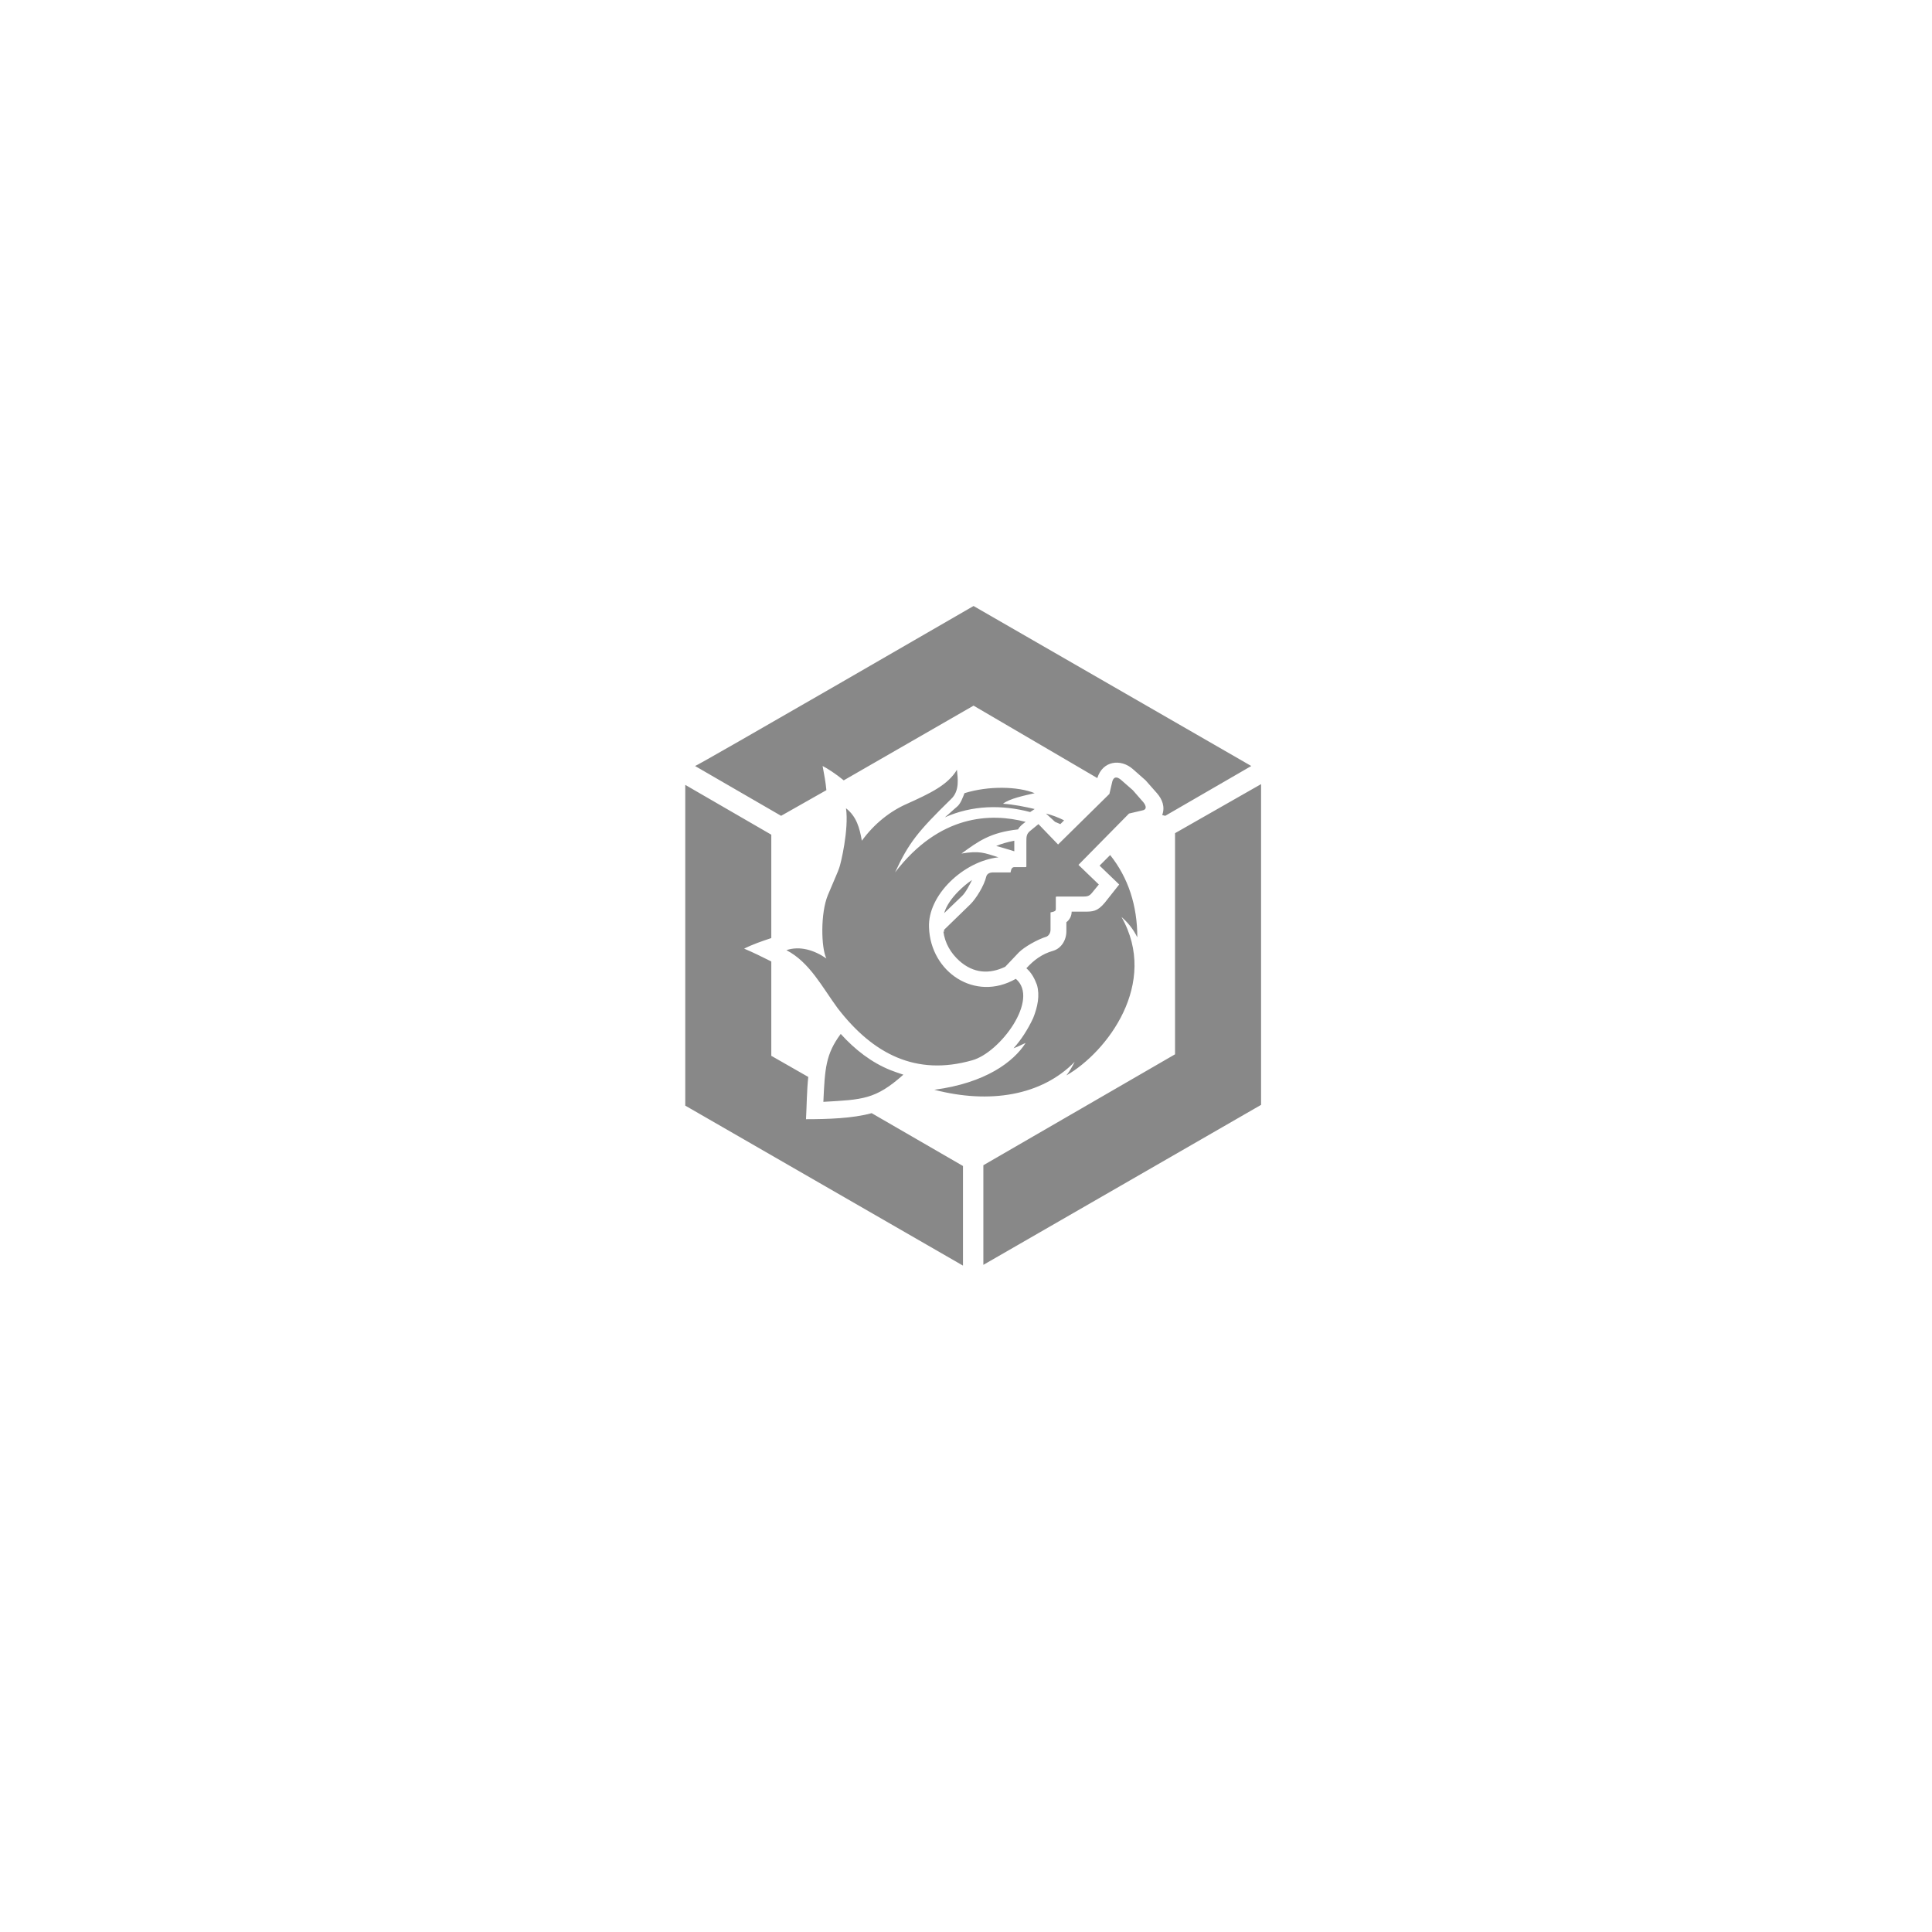 <?xml version="1.0" encoding="utf-8"?>
<!-- Generator: Adobe Illustrator 22.1.0, SVG Export Plug-In . SVG Version: 6.00 Build 0)  -->
<svg version="1.1" id="图层_1" xmlns="http://www.w3.org/2000/svg" xmlns:xlink="http://www.w3.org/1999/xlink" x="0px" y="0px"
	 viewBox="0 0 256 256" style="enable-background:new 0 0 256 256;" xml:space="preserve">
<style type="text/css">
	.st0{fill:#888888;}
</style>
<g>
	<path class="st0" d="M129,80.3l36.8,21.2l-11.4,6.6L154,108c0.4-1.1,0-2.1-0.7-2.9l-1.5-1.7l-1.7-1.5c-1.6-1.4-4-1.1-4.7,1.2
		L129,93.5l-17.2,9.9c-1.1-0.9-2.2-1.6-2.8-1.9c0.2,1.1,0.4,2.1,0.5,3.2l-6,3.4l-11.4-6.6C92.2,101.6,129,80.3,129,80.3z
		 M167.1,103.9v42.5l-36.8,21.2v-13.2l25.4-14.7v-29.3L167.1,103.9L167.1,103.9z M127.6,167.7l-36.8-21.2v-42.5l11.4,6.6v13.7
		c-1.2,0.4-2.4,0.8-3.6,1.4c1.2,0.5,2.4,1.1,3.6,1.7v12.5l4.9,2.8c-0.2,1.9-0.2,3.7-0.3,5.6c2.8,0,6.2-0.1,8.7-0.8l12.1,7V167.7
		L127.6,167.7z M109.1,146c0.2-4.4,0.3-6.3,2.3-9c1.9,2.1,4.1,3.8,6.6,4.8c0.5,0.2,1.1,0.4,1.7,0.6C116,145.7,114.3,145.7,109.1,146
		L109.1,146z M128.8,116.6c-0.6,0.4-1.2,0.9-1.8,1.5c-0.9,0.9-1.6,1.9-1.9,2.9l2.4-2.3C128,118.2,128.5,117.2,128.8,116.6z
		 M134.4,111.4c-1,0.2-1.7,0.4-2.4,0.7c0.8,0.2,1.4,0.4,2.4,0.7C134.4,112.3,134.4,111.9,134.4,111.4L134.4,111.4z M139.8,108.9
		l0.7,0.3l0.5-0.5c-0.8-0.4-1.6-0.7-2.4-0.9L139.8,108.9z M137.1,107.2c-1.3-0.3-2.7-0.6-4.2-0.7c0.9-0.7,2.9-1.1,4.2-1.4
		c-2.2-0.9-6.1-1-9.3,0c-0.2,0.5-0.5,1.4-1,1.8c-0.6,0.5-1.1,1-1.6,1.4c3.6-1.6,7.5-1.7,11.3-0.7L137.1,107.2z M112.1,107.1
		c0.4,2.8-0.7,7.4-0.9,7.9c-0.2,0.6-0.5,1.2-1.5,3.6c-1,2.4-0.9,7-0.2,8.4c-1.6-1.1-3.5-1.7-5.3-1.1c3.1,1.6,4.8,5,6.8,7.7
		c4.7,6.1,10.4,9,17.8,6.9c3.7-1,9-8.1,5.8-10.8c-5.4,3.1-11.3-0.9-11.5-6.8c-0.2-4.3,4.6-8.8,9.2-9.3c-1.9-0.6-2.5-0.9-4.9-0.5
		c2.2-1.6,3.8-2.8,7.5-3.2c0.2-0.4,0.6-0.7,1-1c-4.6-1.2-11.4-1-17.3,6.7c1.8-3.9,3-5.4,7.4-9.7c1.2-1.1,0.9-2.8,0.8-3.9
		c-1.2,2-3.5,3.1-6.6,4.5c-2.3,1-4.4,2.7-6,4.9C113.9,109.7,113.5,108.2,112.1,107.1L112.1,107.1z M134.3,138.9
		c0.6-0.2,1.1-0.5,1.6-0.7c-1.6,2.5-5.3,5.3-12.1,6.2c7.3,1.9,14.2,0.8,18.6-3.7c-0.3,0.6-0.7,1.3-1.1,1.8c5.4-3.1,12.3-12.2,7.3-21
		c0.8,0.7,1.5,1.5,2.1,2.7c0-4.2-1.2-7.9-3.6-10.9l-1.4,1.4l2.6,2.5l-1.9,2.4c-1,1.2-1.6,1.2-2.8,1.2l-1.6,0c0,0.6-0.3,1.1-0.7,1.4
		l0,1.2c0,1.2-0.7,2.3-1.8,2.6l0,0c-1.4,0.4-2.5,1.2-3.5,2.3c0.7,0.6,1.1,1.4,1.4,2.2c0.4,1.4,0.1,2.9-0.5,4.4
		C136.2,136.4,135.3,137.8,134.3,138.9z M125.1,123.2l3.5-3.4c0.7-0.7,1.8-2.4,2.1-3.7c0.1-0.3,0.4-0.5,0.9-0.5l2.3,0l0.1-0.4
		c0.1-0.2,0.2-0.3,0.4-0.3l1.5,0c0.1,0,0.1-0.1,0.1-0.1l0-3.3c0-0.6,0-1,0.5-1.4l1.1-0.9l2.6,2.7l6.8-6.7l0.4-1.7
		c0.2-0.6,0.6-0.6,1.1-0.2l1.6,1.4l1.4,1.6c0.4,0.5,0.5,1-0.2,1.1l-1.7,0.4l-6.7,6.8l2.7,2.6l-0.9,1.1c-0.4,0.5-0.7,0.5-1.4,0.5
		l-3.3,0c-0.1,0-0.1,0.1-0.1,0.1l0,1.5c0,0.2,0,0.3-0.3,0.4l-0.4,0.1l0,2.3c0,0.5-0.3,0.8-0.5,0.9c-1.3,0.4-3,1.4-3.7,2.1l-1.8,1.9
		c-2.1,1-4.2,0.9-6.1-0.8c-1.1-1-1.9-2.3-2.1-3.9C125.1,123.6,125.1,123.4,125.1,123.2L125.1,123.2z"/>
</g>
</svg>
